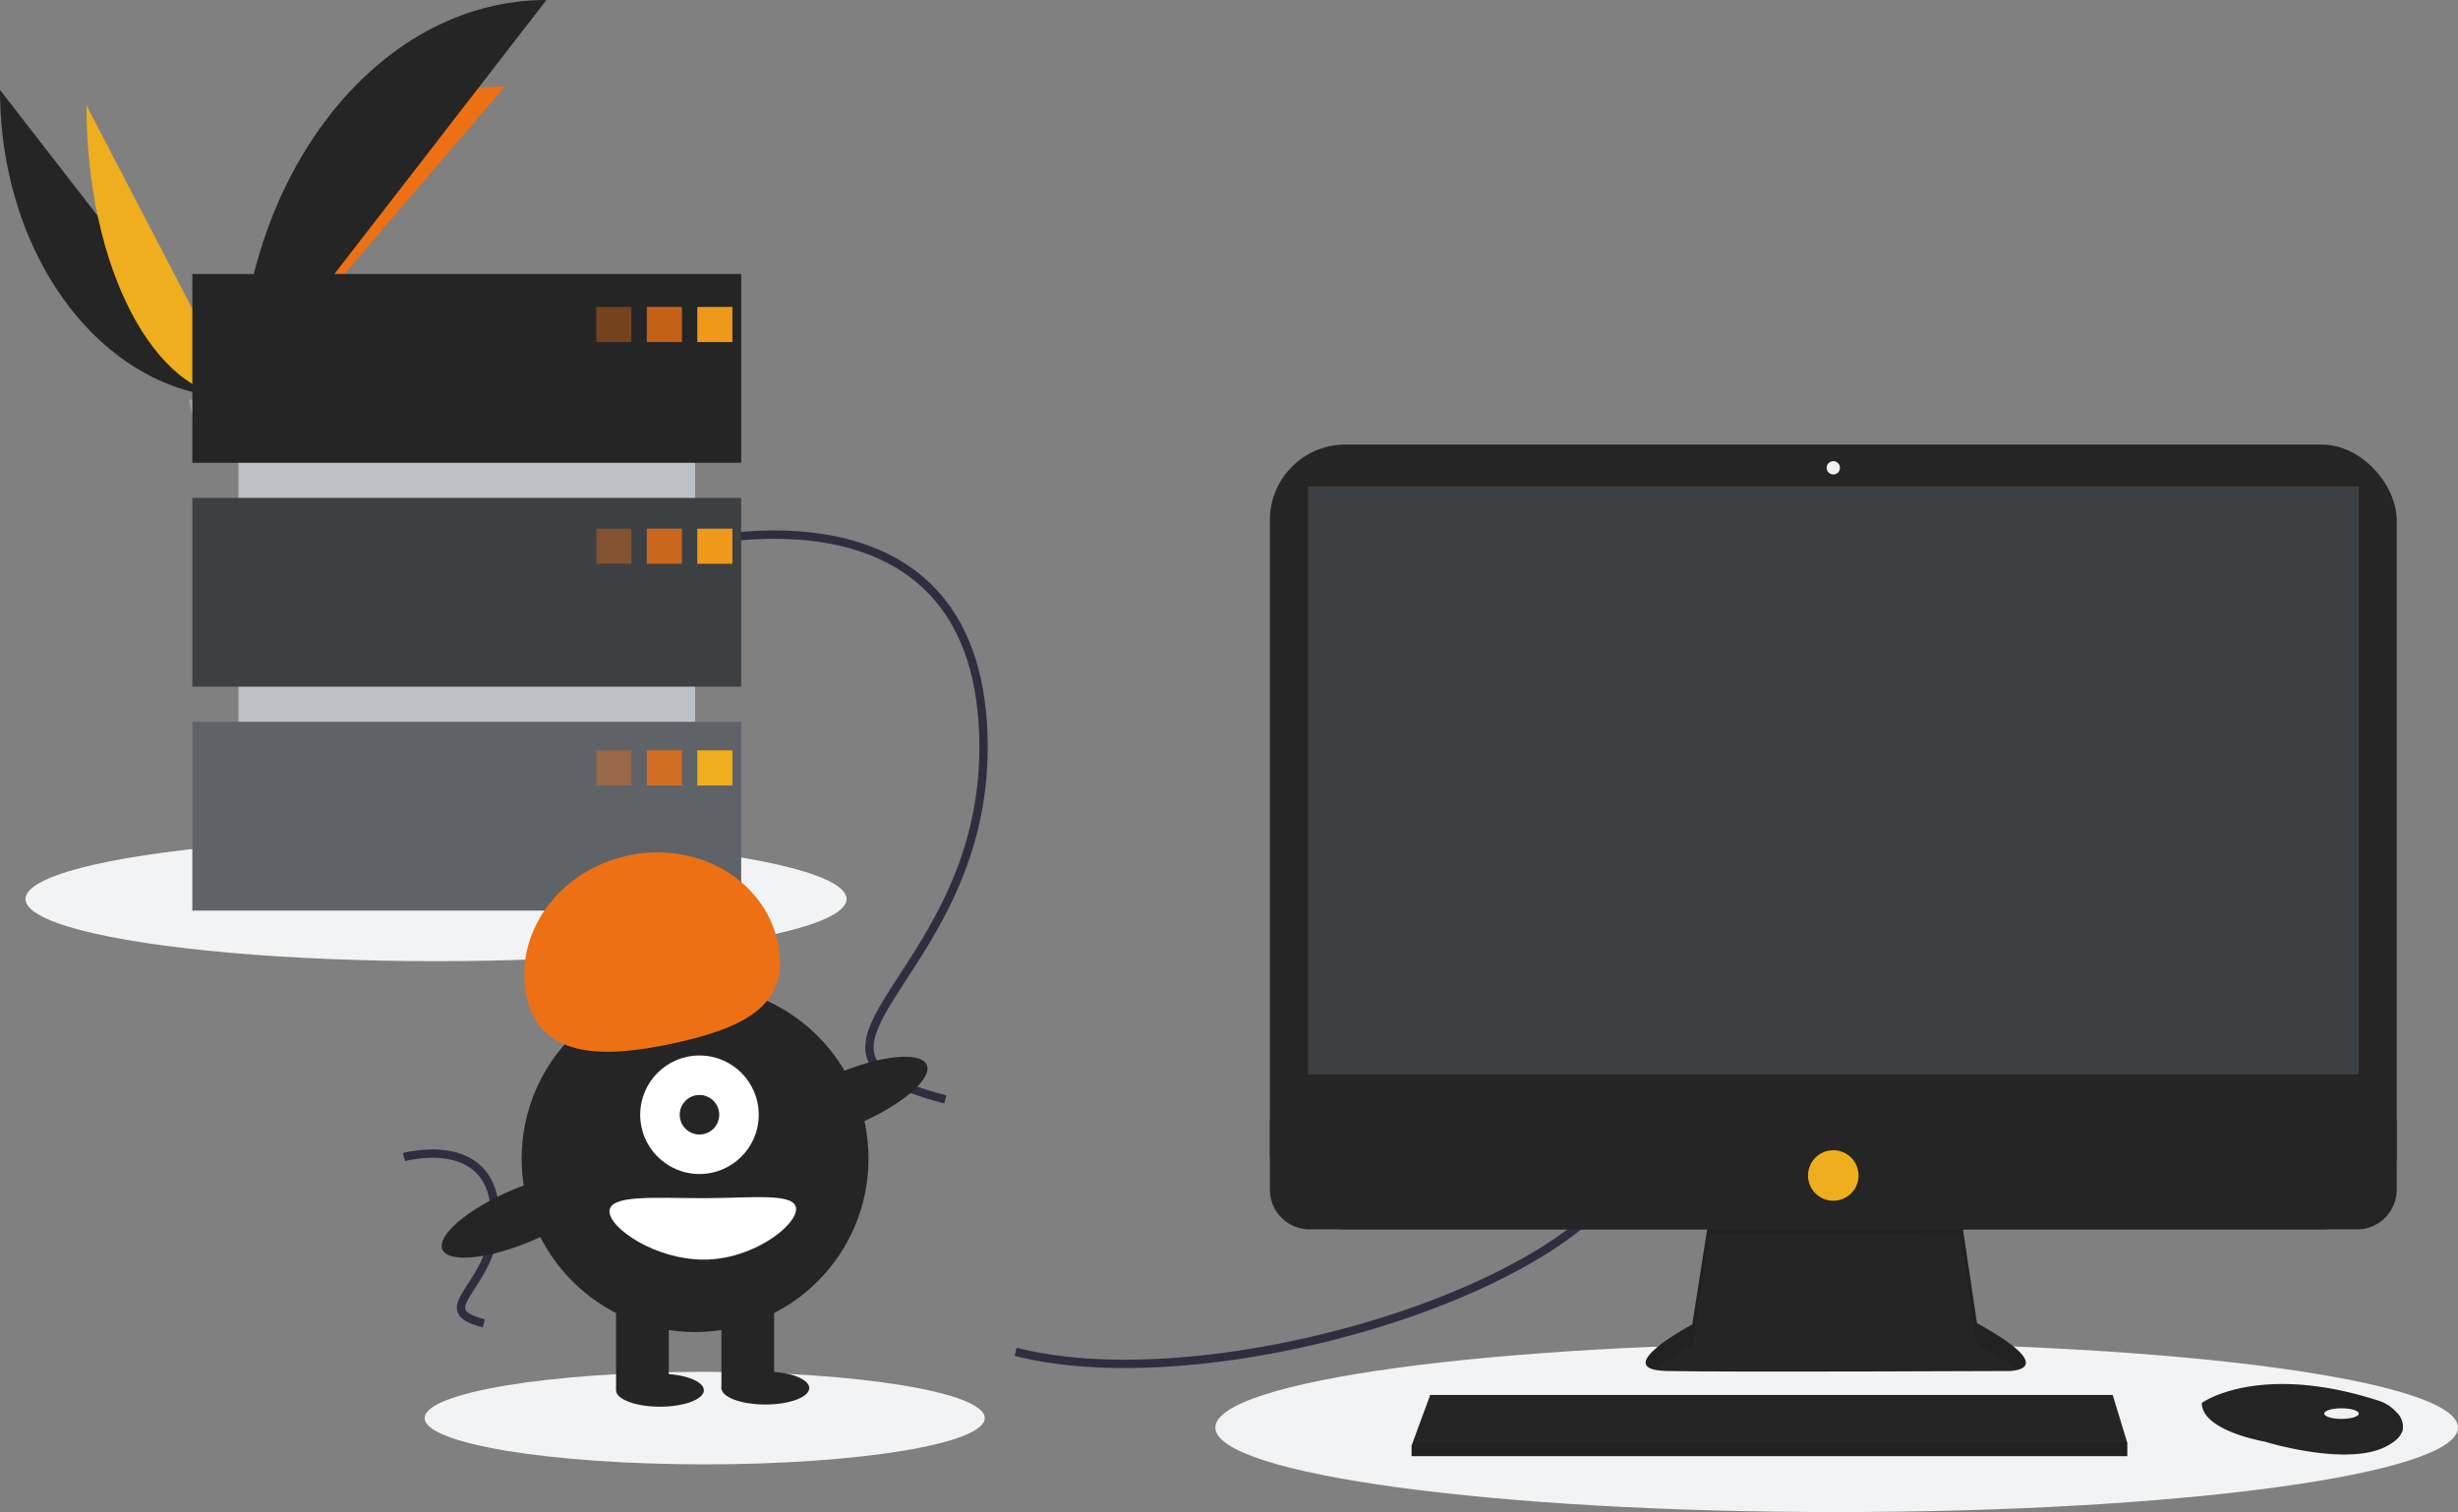 <svg xmlns="http://www.w3.org/2000/svg" width="587.773" height="361.616" viewBox="0 0 587.773 361.616"><rect x="0" y="0" width="587.773" height="361.616" fill="#808080" stroke="none"/><defs><style>.a,.k{fill:#252525;}.b,.n,.o{fill:#ed7015;}.c{fill:#eeae1d;}.d{fill:#a8a8a8;}.e{opacity:0.2;}.f{fill:#f1f3f4;}.g{fill:none;stroke:#2f2e41;stroke-miterlimit:10;stroke-width:2px;}.h,.k{opacity:0.1;}.i{fill:#3c4043;}.j{fill:#f2f2f2;}.l{fill:#bdc1c6;}.m{fill:#5f6368;}.n{opacity:0.4;}.o{opacity:0.8;}.p{fill:#ee991a;}.q{fill:#fff;}</style></defs><g transform="translate(-28.984 -4.75)"><path class="a" d="M31.391,151.642c0,40.685,25.524,73.607,57.066,73.607" transform="translate(-2.407 -125.389)"/><path class="b" d="M140.092,224.5c0-41.142,28.483-74.434,63.682-74.434" transform="translate(-54.042 -124.641)"/><path class="c" d="M70.775,158.668c0,38.646,16.276,69.918,36.39,69.918" transform="translate(-21.115 -128.726)"/><path class="a" d="M140.092,205.792c0-52.57,32.922-95.11,73.607-95.11" transform="translate(-54.042 -105.932)"/><path class="d" d="M117.224,288.882s8.093-.249,10.532-1.986,12.449-3.811,13.054-1.025,12.162,13.853,3.025,13.927-21.23-1.423-23.664-2.906S117.224,288.882,117.224,288.882Z" transform="translate(-43.179 -188.503)"/><path class="e" d="M144,302.776c-9.137.074-21.23-1.423-23.664-2.906-1.854-1.129-2.593-5.181-2.84-7.051l-.27.01s.513,6.527,2.947,8.01,14.527,2.98,23.664,2.906c2.637-.021,3.548-.96,3.5-2.349C146.967,302.236,145.961,302.76,144,302.776Z" transform="translate(-43.179 -192.451)"/><ellipse class="f" cx="98.171" cy="14.855" rx="98.171" ry="14.855" transform="translate(35.079 204.903)"/><path class="f" d="M148.569,0c82.053,0,148.569,9.049,148.569,20.212S230.622,40.423,148.569,40.423,0,31.374,0,20.212,66.517,0,148.569,0Z" transform="translate(319.618 325.942)"/><ellipse class="f" cx="66.963" cy="11.066" rx="66.963" ry="11.066" transform="translate(130.539 332.824)"/><path class="g" d="M494,683.748C541.248,695.823,632.07,668,642.044,636.5" transform="translate(-222.155 -355.706)"/><path class="g" d="M341,356.992s68.247-18.9,72.447,42-56.173,78.222-8.925,90.3" transform="translate(-149.477 -221.617)"/><path class="g" d="M215.4,637.03s20.512-5.68,21.775,12.623-16.883,23.51-2.682,27.139" transform="translate(-89.816 -355.562)"/><path class="a" d="M796.269,662.3l-4.136,26.4s-20.36,10.816-6.044,11.134,81.757,0,81.757,0,13.043,0-7.635-11.452l-4.136-27.676Z" transform="translate(-358.48 -367.206)"/><path class="h" d="M783.213,699.552a56.319,56.319,0,0,1,8.924-5.907l4.136-26.4,59.807.056,4.135,26.029a54.294,54.294,0,0,1,9.556,6.288c2.656-.606,5.558-2.858-9.556-11.229L856.08,660.71,796.273,662.3l-4.136,26.4S775.029,697.795,783.213,699.552Z" transform="translate(-358.484 -367.206)"/><rect class="a" width="269.448" height="187.691" rx="18.046" transform="translate(332.65 111.062)"/><rect class="i" width="251.315" height="140.609" transform="translate(341.716 121.083)"/><circle class="j" cx="1.591" cy="1.591" r="1.591" transform="translate(465.783 115.038)"/><path class="a" d="M879.272,621.322v16.453a9.473,9.473,0,0,1-9.475,9.474H619.3a9.473,9.473,0,0,1-9.474-9.475V621.322Z" transform="translate(-277.174 -348.496)"/><path class="a" d="M814.117,657.1v3.181H642.968V657.74l.236-.636,4.218-11.453h163.2Z" transform="translate(-276.438 -307.292)"/><path class="a" d="M1082.352,752.122c-.312,1.333-1.489,2.739-4.148,4.069-9.543,4.772-28.949-1.272-28.949-1.272s-14.952-2.545-14.952-9.226a11.922,11.922,0,0,1,1.311-.779c4.013-2.123,17.317-7.361,40.905.222a9.835,9.835,0,0,1,4.484,2.938A4.691,4.691,0,0,1,1082.352,752.122Z" transform="translate(-478.81 -405.426)"/><path class="k" d="M1083.538,752.122c-11.681,4.476-22.094,4.81-32.779-2.612a23.464,23.464,0,0,0-13.959-4.6c4.012-2.123,17.316-7.361,40.905.222a9.834,9.834,0,0,1,4.484,2.938A4.691,4.691,0,0,1,1083.538,752.122Z" transform="translate(-479.996 -405.425)"/><ellipse class="j" cx="4.136" cy="1.272" rx="4.136" ry="1.272" transform="translate(584.76 341.54)"/><circle class="c" cx="6.044" cy="6.044" r="6.044" transform="translate(461.33 279.825)"/><path class="h" d="M814.117,667.466v3.181H642.968V668.1l.236-.636Z" transform="translate(-276.438 -317.655)"/><rect class="l" width="109.196" height="127.045" transform="translate(86.002 82.877)"/><rect class="a" width="131.245" height="45.148" transform="translate(74.977 70.277)"/><rect class="i" width="131.245" height="45.148" transform="translate(74.977 123.825)"/><rect class="m" width="131.245" height="45.148" transform="translate(74.977 177.373)"/><rect class="n" width="8.4" height="8.4" transform="translate(171.573 78.152)"/><rect class="o" width="8.4" height="8.4" transform="translate(183.648 78.152)"/><rect class="p" width="8.4" height="8.4" transform="translate(195.723 78.152)"/><rect class="n" width="8.4" height="8.4" transform="translate(171.573 131.175)"/><rect class="o" width="8.4" height="8.4" transform="translate(183.648 131.175)"/><rect class="p" width="8.4" height="8.4" transform="translate(195.723 131.175)"/><rect class="n" width="8.4" height="8.4" transform="translate(171.573 184.198)"/><rect class="o" width="8.4" height="8.4" transform="translate(183.648 184.198)"/><rect class="c" width="8.4" height="8.4" transform="translate(195.723 184.198)"/><circle class="a" cx="41.473" cy="41.473" r="41.473" transform="translate(153.724 240.371)"/><rect class="a" width="12.6" height="22.574" transform="translate(176.298 314.393)"/><rect class="a" width="12.6" height="22.574" transform="translate(201.497 314.393)"/><ellipse class="a" cx="10.5" cy="3.937" rx="10.5" ry="3.937" transform="translate(176.298 333.292)"/><ellipse class="a" cx="10.5" cy="3.937" rx="10.5" ry="3.937" transform="translate(201.497 332.767)"/><circle class="q" cx="14.174" cy="14.174" r="14.174" transform="translate(182.073 257.17)"/><circle class="a" cx="4.725" cy="4.725" r="4.725" transform="translate(191.523 266.62)"/><path class="b" d="M270.813,533.664c-3.349-15,7.356-30.152,23.91-33.848s32.688,5.465,36.037,20.463-7.622,20.529-24.176,24.225S274.161,548.662,270.813,533.664Z" transform="translate(-115.846 -290.389)"/><ellipse class="a" cx="20.737" cy="6.51" rx="20.737" ry="6.51" transform="translate(209.908 269.761) rotate(-23.171)"/><ellipse class="a" cx="20.737" cy="6.51" rx="20.737" ry="6.51" transform="translate(132.211 297.585) rotate(-23.171)"/><path class="q" d="M353.623,658.9c0,4.059-10.452,12.075-22.049,12.075S309,663.487,309,659.427s10.977-3.15,22.574-3.15S353.623,654.843,353.623,658.9Z" transform="translate(-134.277 -364.984)"/></g></svg>